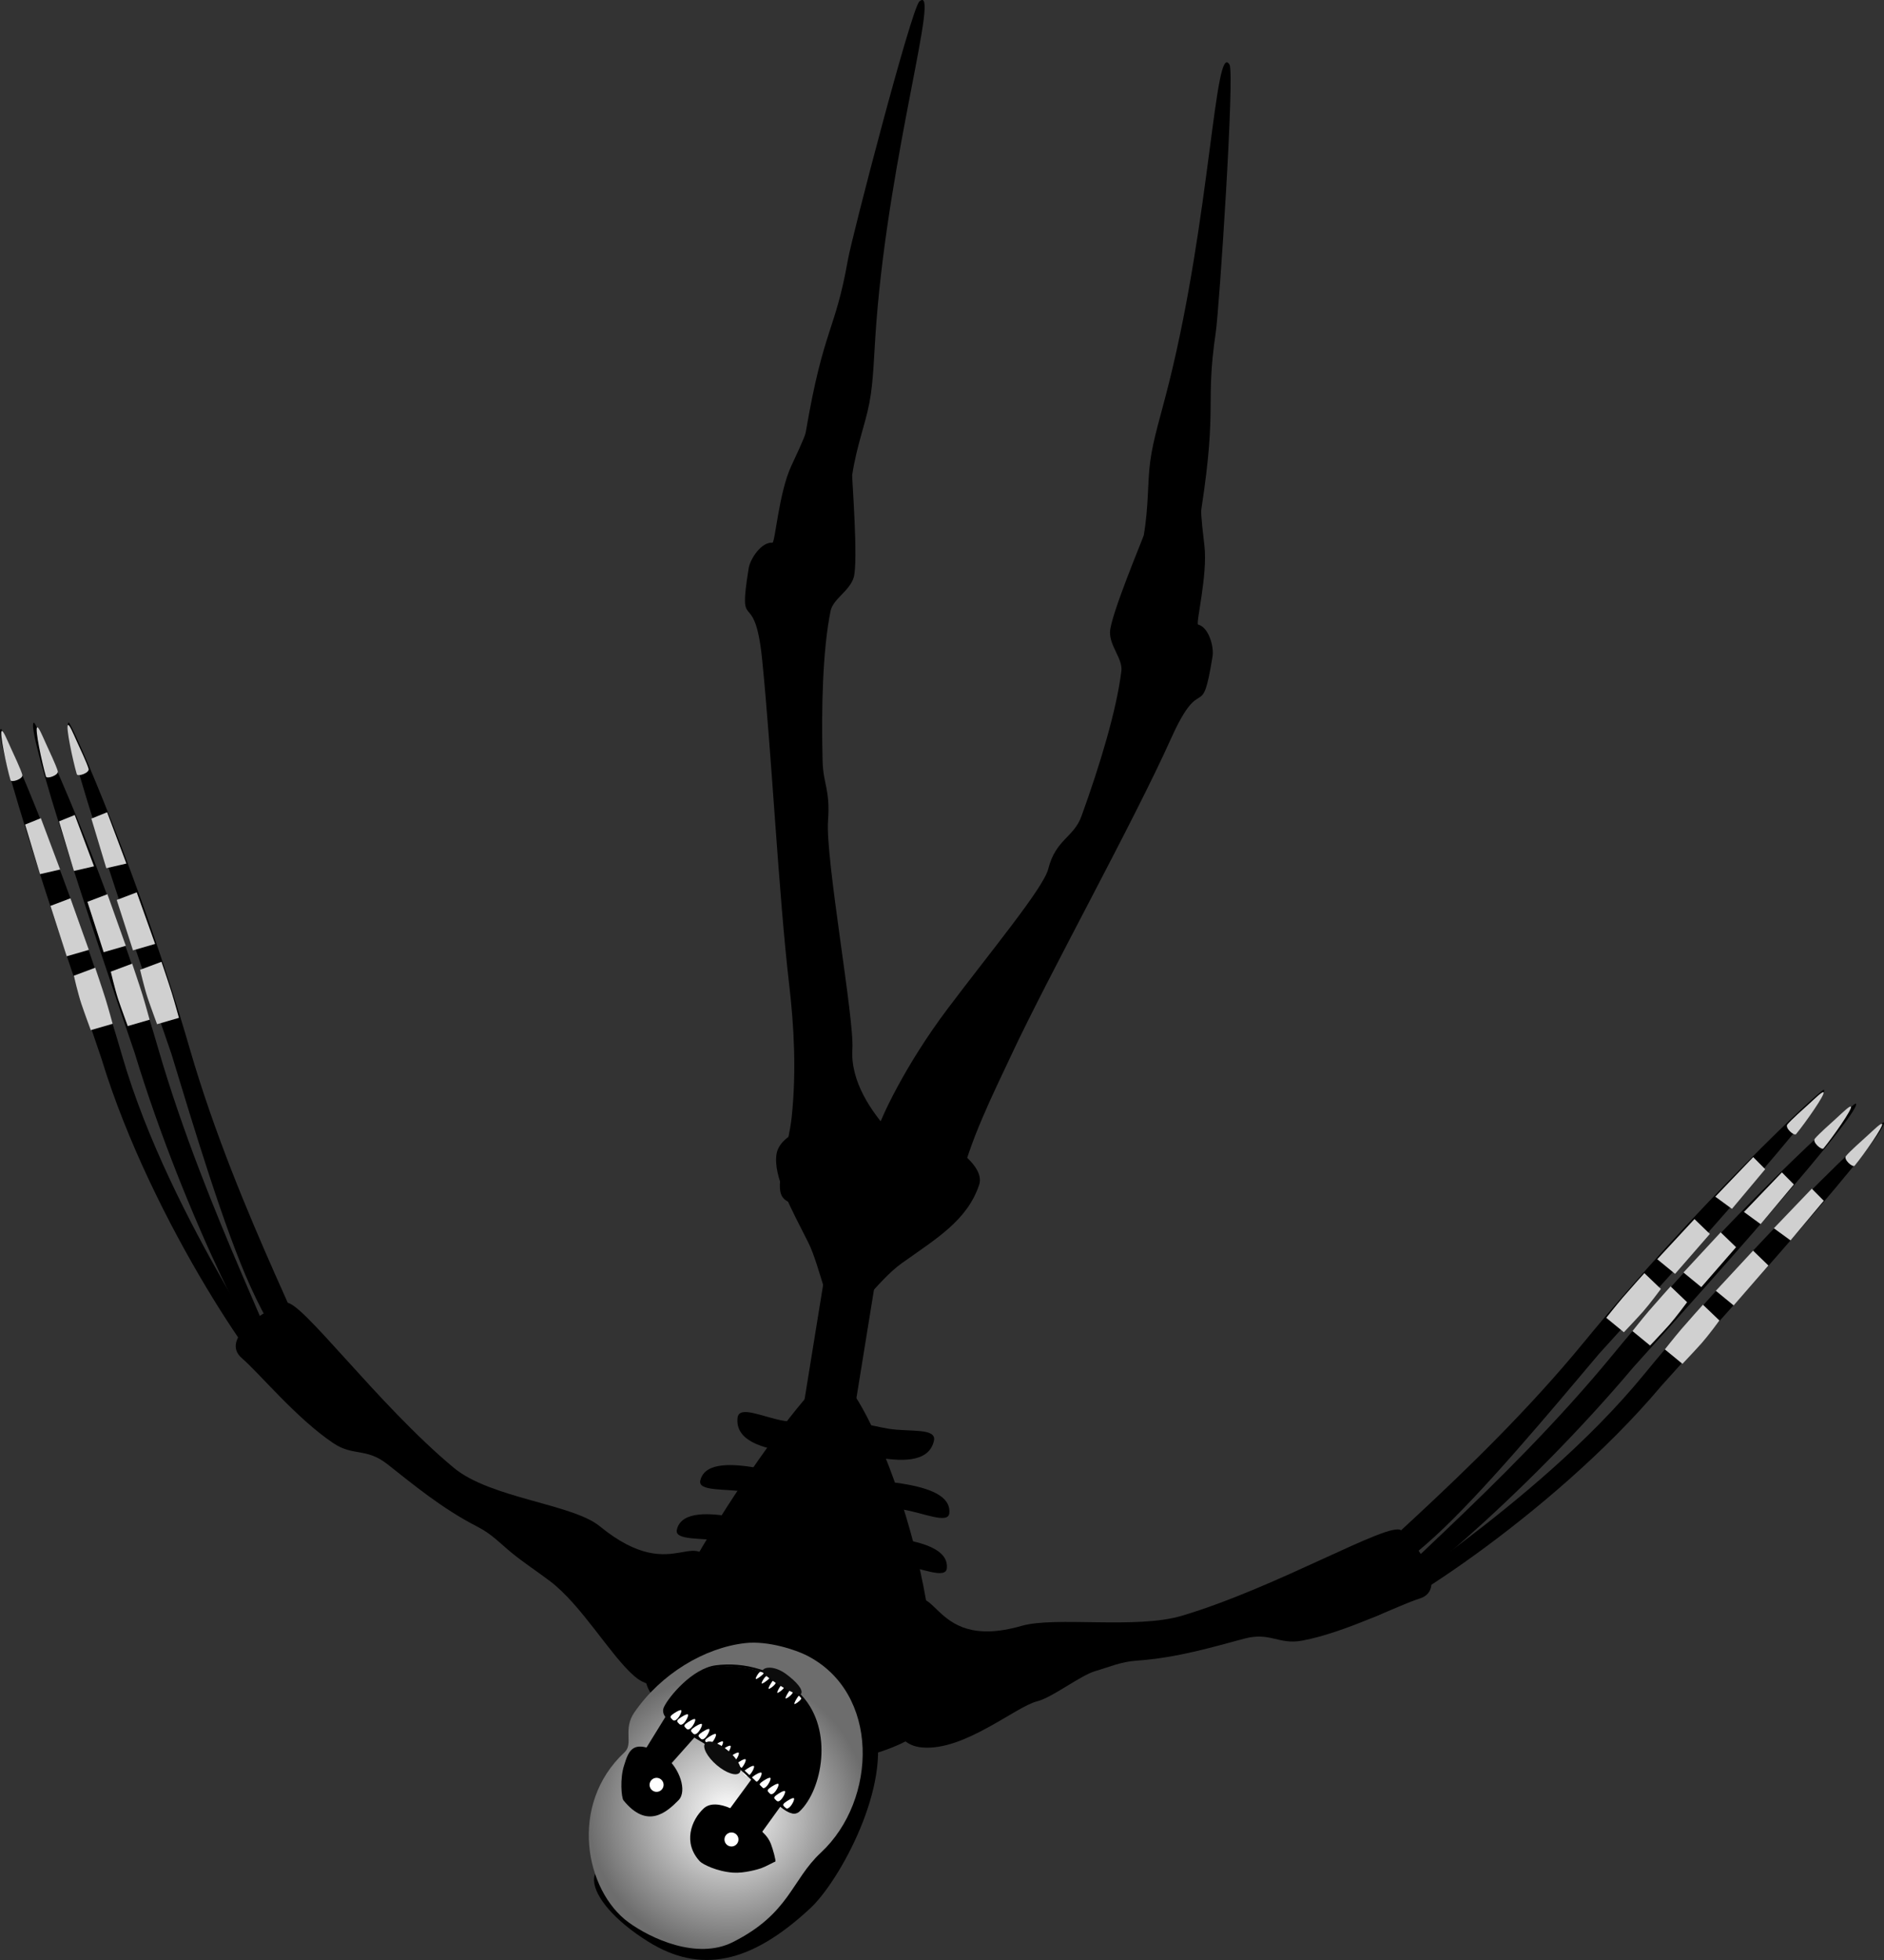 <svg version="1.1" xmlns="http://www.w3.org/2000/svg" xmlns:xlink="http://www.w3.org/1999/xlink" width="442.413" height="460.105" viewBox="0,0,442.413,460.105"><rect x="0" y="0" width="442.413" height="460.105" fill="#333333" stroke="none"/><defs><radialGradient cx="318.844" cy="183.429" r="32.81" gradientUnits="userSpaceOnUse" id="color-1"><stop offset="0" stop-color="#ffffff"/><stop offset="1" stop-color="#6d6d6d"/></radialGradient></defs><g transform="translate(-147.774,242.108)"><g data-paper-data="{&quot;isPaintingLayer&quot;:true}" fill-rule="nonzero" stroke-linecap="butt" stroke-linejoin="miter" stroke-miterlimit="10" stroke-dasharray="" stroke-dashoffset="0" style="mix-blend-mode: normal"><g stroke="none" stroke-width="0"><path d="M315.817,128.344c8.915,30.755 4.869,16.114 -4.655,18.875c-3.006,0.871 -7.522,10.125 -14.471,4.109c-5.586,-4.836 -12.372,-16.681 -19.786,-22.282c-2.911,-2.199 -6.223,-4.372 -8.997,-6.646c-2.601,-2.133 -4.643,-4.38 -7.972,-6.086c-8.476,-4.344 -15.2,-10.003 -21.191,-14.701c-5.04,-3.953 -7.984,-1.77 -12.726,-4.956c-8.664,-5.821 -17.487,-16.554 -21.415,-19.905c-5.495,-4.688 5.787,-11.708 10.309,-13.018c3.338,-0.968 21.439,23.77 39.418,38.718c8.638,7.182 27.845,8.463 34.274,13.722c18.371,15.03 22.923,-2.627 27.213,12.171z" fill="#000000"/><path d="M163.902,-72.509c0.622,-0.18 17.005,37.169 28.451,76.655c11.445,39.486 31.843,75.282 29.065,76.088c-1.49,0.432 -7.561,-4.24 -14.894,-20.469c-6.106,-13.513 -13.156,-36.928 -18.513,-54.524c-0.203,-0.666 -26.887,-76.945 -24.109,-77.75z" fill="#000000"/><path d="M155.733,-72.477c0.622,-0.18 17.724,36.961 29.169,76.447c11.445,39.486 31.125,75.491 28.347,76.296c-2.731,0.792 -22.08,-36.519 -33.87,-75.248c-0.203,-0.666 -26.424,-76.69 -23.646,-77.495z" fill="#000000"/><path d="M171.625,6.486c-0.203,-0.666 -26.424,-76.69 -23.646,-77.495c0.622,-0.18 17.005,37.169 28.451,76.655c11.445,39.486 40.278,77.511 37.5,78.316c-2.731,0.792 -30.515,-38.748 -42.305,-77.476z" fill="#000000"/><path d="M170.132,-14.934c0,0 1.703,5.011 2.421,7.318c0.638,2.05 1.677,5.845 1.677,5.845l-5.139,1.49c0,0 -1.526,-4.133 -2.229,-6.237c-0.712,-2.128 -1.756,-6.534 -1.756,-6.534z" fill="#d0d0d0"/><path d="M164.318,-31.235l4.319,12.108l-5.201,1.507l-3.814,-11.829z" fill="#d0d0d0"/><path d="M157.365,-50.038l4.53,12.047l-4.723,1.086l-3.507,-11.635z" fill="#d0d0d0"/><path d="M153.014,-60.241c0.283,0.977 -2.579,1.938 -2.775,1.262c-0.952,-3.283 -2.661,-11.354 -2.047,-11.532c0.353,-0.102 1.104,1.734 2.074,3.874c0.713,1.574 2.345,5.004 2.748,6.395z" fill="#d0d0d0"/><path d="M178.812,-15.892c0,0 1.703,5.011 2.421,7.318c0.638,2.05 1.677,5.845 1.677,5.845l-5.139,1.49c0,0 -1.526,-4.133 -2.229,-6.237c-0.712,-2.128 -1.756,-6.534 -1.756,-6.534z" fill="#d0d0d0"/><path d="M172.998,-32.193l4.319,12.108l-5.201,1.507l-3.814,-11.829z" fill="#d0d0d0"/><path d="M165.327,-50.788l4.53,12.047l-4.723,1.086l-3.507,-11.635z" fill="#d0d0d0"/><path d="M161.335,-61.095c0.283,0.977 -2.579,1.938 -2.775,1.262c-0.952,-3.283 -2.661,-11.354 -2.047,-11.532c0.353,-0.102 1.104,1.734 2.074,3.874c0.713,1.574 2.345,5.004 2.748,6.395z" fill="#d0d0d0"/><path d="M185.695,-16.33c0,0 1.703,5.011 2.421,7.318c0.638,2.05 1.677,5.845 1.677,5.845l-5.139,1.49c0,0 -1.526,-4.133 -2.229,-6.237c-0.712,-2.128 -1.756,-6.534 -1.756,-6.534z" fill="#d0d0d0"/><path d="M179.882,-32.63l4.319,12.108l-5.201,1.507l-3.814,-11.829z" fill="#d0d0d0"/><path d="M172.929,-51.433l4.53,12.047l-4.723,1.086l-3.507,-11.635z" fill="#d0d0d0"/><path d="M168.578,-61.637c0.283,0.977 -2.579,1.938 -2.775,1.262c-0.952,-3.283 -2.661,-11.354 -2.047,-11.532c0.353,-0.102 1.104,1.734 2.074,3.874c0.713,1.574 2.345,5.004 2.748,6.395z" fill="#d0d0d0"/></g><g stroke="none" stroke-width="0"><path d="M358.583,136.777c9.771,-11.913 6.26,9.373 29.066,2.794c7.98,-2.302 26.881,0.823 37.649,-2.376c22.413,-6.659 48.794,-22.267 51.481,-20.063c3.641,2.986 11.246,13.882 4.348,16.027c-4.93,1.533 -17.268,7.924 -27.524,9.861c-5.613,1.061 -7.459,-2.105 -13.649,-0.457c-7.358,1.959 -15.767,4.512 -25.269,5.166c-3.732,0.257 -6.493,1.518 -9.725,2.454c-3.446,0.998 -10.089,6.214 -13.63,7.089c-5.052,1.248 -17.084,11.685 -26.966,10.842c-8.164,-0.697 -6.517,-10.17 -8.937,-12.154c-7.667,-6.289 -17.152,5.575 3.156,-19.183z" data-paper-data="{&quot;index&quot;:null}" fill="#000000"/><path d="M576.075,13.708c2.236,1.834 -52.335,61.437 -52.784,61.97c-11.854,14.064 -27.557,32.81 -38.492,42.825c-13.132,12.029 -20.552,13.932 -21.752,12.948c-2.236,-1.834 30.612,-26.703 56.684,-58.49c26.072,-31.786 55.842,-59.664 56.343,-59.253z" data-paper-data="{&quot;index&quot;:null}" fill="#000000"/><path d="M583.571,16.954c2.236,1.834 -51.808,61.385 -52.257,61.918c-26.091,30.954 -58.572,57.628 -60.77,55.825c-2.236,-1.834 30.033,-27.178 56.106,-58.964c26.072,-31.786 56.42,-59.19 56.921,-58.779z" data-paper-data="{&quot;index&quot;:null}" fill="#000000"/><path d="M590.119,21.358c2.236,1.834 -51.808,61.385 -52.257,61.918c-26.091,30.954 -67.203,56.355 -69.401,54.551c-2.236,-1.834 39.243,-25.43 65.315,-57.216c26.072,-31.786 55.842,-59.664 56.343,-59.253z" data-paper-data="{&quot;index&quot;:null}" fill="#000000"/><path d="M551.55,67.884c0,0 -2.695,3.639 -4.187,5.315c-1.475,1.656 -4.506,4.854 -4.506,4.854l-4.137,-3.393c0,0 2.45,-3.079 3.844,-4.711c1.569,-1.838 5.108,-5.773 5.108,-5.773z" data-paper-data="{&quot;index&quot;:null}" fill="#d0d0d0"/><path d="M563.048,54.972l-8.165,9.371l-4.186,-3.434l8.739,-9.428z" data-paper-data="{&quot;index&quot;:null}" fill="#d0d0d0"/><path d="M576.044,39.771l-7.806,9.313l-3.914,-2.859l8.908,-9.289z" data-paper-data="{&quot;index&quot;:null}" fill="#d0d0d0"/><path d="M583.304,31.526c-0.446,0.544 -2.698,-1.467 -2.053,-2.253c0.918,-1.12 3.769,-3.631 5.045,-4.796c1.734,-1.585 3.148,-2.977 3.432,-2.744c0.494,0.405 -4.256,7.151 -6.424,9.793z" data-paper-data="{&quot;index&quot;:null}" fill="#d0d0d0"/><path d="M543.949,63.584c0,0 -2.695,3.639 -4.187,5.315c-1.475,1.656 -4.505,4.854 -4.505,4.854l-4.137,-3.393c0,0 2.45,-3.079 3.844,-4.711c1.569,-1.838 5.108,-5.773 5.108,-5.773z" data-paper-data="{&quot;index&quot;:null}" fill="#d0d0d0"/><path d="M555.447,50.673l-8.165,9.371l-4.186,-3.434l8.739,-9.428z" data-paper-data="{&quot;index&quot;:null}" fill="#d0d0d0"/><path d="M569.022,35.946l-7.806,9.313l-3.914,-2.859l8.908,-9.289z" data-paper-data="{&quot;index&quot;:null}" fill="#d0d0d0"/><path d="M575.992,27.464c-0.446,0.544 -2.698,-1.467 -2.053,-2.253c0.918,-1.12 3.769,-3.631 5.045,-4.796c1.734,-1.585 3.148,-2.977 3.432,-2.744c0.494,0.405 -4.256,7.151 -6.424,9.793z" data-paper-data="{&quot;index&quot;:null}" fill="#d0d0d0"/><path d="M537.794,60.471c0,0 -2.695,3.639 -4.187,5.315c-1.475,1.656 -4.505,4.854 -4.505,4.854l-4.137,-3.393c0,0 2.45,-3.079 3.844,-4.711c1.569,-1.838 5.108,-5.773 5.108,-5.773z" data-paper-data="{&quot;index&quot;:null}" fill="#d0d0d0"/><path d="M549.292,47.56l-8.165,9.371l-4.186,-3.434l8.739,-9.428z" data-paper-data="{&quot;index&quot;:null}" fill="#d0d0d0"/><path d="M562.289,32.359l-7.806,9.313l-3.914,-2.859l8.908,-9.289z" data-paper-data="{&quot;index&quot;:null}" fill="#d0d0d0"/><path d="M569.548,24.113c-0.446,0.544 -2.698,-1.467 -2.053,-2.253c0.919,-1.12 3.769,-3.631 5.045,-4.796c1.734,-1.585 3.148,-2.977 3.432,-2.744c0.494,0.405 -4.256,7.151 -6.424,9.793z" data-paper-data="{&quot;index&quot;:null}" fill="#d0d0d0"/></g><g fill="#000000" stroke="none" stroke-width="0"><path d="M377.713,36.005c-2.811,8.426 -10.118,12.675 -18.142,18.401c-5.96,4.253 -11.575,13.415 -14.472,12.945c-2.809,-0.455 -4.698,-12.158 -7.53,-17.797c-4.022,-8.007 -8.294,-15.515 -7.445,-20.755c0.903,-5.574 11.906,-9.117 24.974,-7.575c12.031,1.42 24.402,9.423 22.616,14.78z"/><path d="M348.242,-106.544c-0.96,3.196 -4.851,5.02 -5.429,7.871c-1.826,9.003 -2.206,22.536 -1.87,35.259c0.143,5.412 1.808,6.682 1.278,13.907c-0.659,8.978 6.181,46.456 5.716,53.638c-0.989,15.261 19.614,28.265 16.307,27.729c-2.211,-0.358 -30.148,14.289 -33.067,6.342c-1.179,-3.209 1.812,-11.468 2.513,-18.141c1.114,-10.611 0.555,-21.178 -0.602,-31.079c-2.472,-21.161 -4.128,-54.442 -6.354,-76.376c-1.786,-17.593 -5.789,-5.033 -3.149,-21.326c0.358,-2.208 2.987,-6.197 5.571,-5.99c0.636,0.051 1.514,-11.812 4.447,-18.047c3.285,-6.986 3.318,-7.503 3.423,-8.114c4.193,-24.492 6.849,-23.241 9.85,-40.205c0.987,-5.581 14.926,-59.037 16.783,-60.68c5.111,-4.521 -6.993,35.256 -10.084,75.25c-0.624,8.076 -0.631,13.684 -1.649,18.993c-0.979,5.106 -2.958,9.924 -4.038,16.926c-0.076,0.493 1.465,20.345 0.355,24.043z"/><path d="M411.101,-84.578c0.352,-2.888 -2.765,-5.847 -2.666,-9.183c0.114,-3.859 7.844,-22.209 7.928,-22.701c1.187,-6.985 0.83,-12.182 1.513,-17.335c0.711,-5.359 2.474,-10.682 4.432,-18.542c9.695,-38.924 10.769,-80.488 14.191,-74.585c1.243,2.145 -2.409,57.268 -3.235,62.875c-2.509,17.044 0.407,16.695 -3.348,41.258c-0.094,0.613 -0.226,1.114 0.686,8.78c0.814,6.842 -2.098,18.376 -1.479,18.528c2.516,0.619 3.752,5.234 3.394,7.442c-2.64,16.293 -2.472,3.111 -9.722,19.241c-9.038,20.109 -28.601,55.257 -37.627,74.555c-4.223,9.03 -9.807,20.117 -12.1,30.537c-1.442,6.553 -10.593,7.751 -12.725,10.423c-5.279,6.619 -8.58,-13.847 -10.791,-14.205c-3.307,-0.536 0.111,6.268 3.991,-8.525c0.896,-3.415 6.816,-16.089 16.762,-29.291c10.333,-13.715 22.492,-28.348 23.618,-32.795c1.778,-7.022 5.974,-7.343 7.819,-12.433c4.336,-11.966 8.248,-24.927 9.358,-34.046z" data-paper-data="{&quot;index&quot;:null}"/></g><g fill="#000000" stroke="none" stroke-width="0"><path d="M343.396,80.497c7.203,1.167 25.639,46.081 23.636,78.827c-0.55,8.991 -23.161,12.3 -25.439,13.269c-2.021,0.86 -2.637,11.737 -4.701,12.229c-7.783,1.855 -6.616,0.536 -13.12,-0.951c-2.195,-0.502 2.263,-13.666 0.258,-14.338c-12.202,-4.086 -25.293,-11.619 -24.665,-18.412c1.612,-17.437 39.309,-71.39 44.03,-70.625z"/><path d="M324.877,119.028c-0.423,2.61 -2.712,1.38 -7.524,0.6c-4.813,-0.78 -11.225,-0.055 -10.638,-2.633c1.053,-4.63 8.26,-3.815 13.073,-3.036c4.813,0.78 5.513,2.458 5.09,5.069z"/><path d="M359.192,125.194c-4.813,-0.78 -7.373,-0.335 -6.95,-2.945c0.423,-2.61 1.618,-3.982 6.43,-3.202c4.813,0.78 11.908,2.282 11.445,7.008c-0.258,2.632 -6.113,-0.081 -10.926,-0.861z" data-paper-data="{&quot;index&quot;:null}"/><path d="M330.384,107.491c-0.423,2.61 -2.712,1.38 -7.524,0.6c-4.813,-0.78 -11.225,-0.055 -10.638,-2.633c1.053,-4.63 8.26,-3.815 13.073,-3.036c4.813,0.78 5.513,2.458 5.09,5.069z" data-paper-data="{&quot;index&quot;:null}"/><path d="M359.773,112.253c-4.813,-0.78 -7.373,-0.335 -6.95,-2.945c0.423,-2.61 1.618,-3.982 6.43,-3.202c4.813,0.78 11.908,2.282 11.445,7.008c-0.258,2.632 -6.113,-0.081 -10.926,-0.861z" data-paper-data="{&quot;index&quot;:null}"/><path d="M348.901,94.219c0.5,-3.087 2.764,-1.704 7.577,-0.924c4.813,0.78 11.276,-0.26 10.612,2.795c-1.192,5.485 -8.409,4.733 -13.221,3.954c-4.813,-0.78 -5.468,-2.737 -4.968,-5.825z" data-paper-data="{&quot;index&quot;:null}"/><path d="M331.923,91.44c4.813,0.78 7.398,0.181 6.898,3.269c-0.5,3.087 -1.74,4.738 -6.553,3.958c-4.813,-0.78 -11.898,-2.345 -11.297,-7.926c0.335,-3.108 6.139,-0.081 10.952,0.699z" data-paper-data="{&quot;index&quot;:null}"/><path d="M355.494,45.289l-8.854,54.649l-11.816,-1.914l8.854,-54.649z"/></g><g><path d="M338.044,205.864c-14.039,13.055 -25.859,15.447 -38.11,7.796c-7.927,-4.951 -12.52,-10.556 -12.663,-14.271c-0.341,-8.815 25.579,-9.098 30.339,-20.103c4.566,-10.557 -14.503,-26.396 -7.4,-29.619c0.796,-0.361 8.761,-7.424 14.724,-7.661c1.818,-0.072 10.272,0.859 17.686,6.147c4.538,3.238 8.875,8.998 10.507,14.552c4.171,14.191 -8.169,36.731 -15.082,43.16z" fill="#000000" stroke="none" stroke-width="0"/><path d="M294.442,169.225c2.145,-1.994 -0.454,-5.37 2.288,-9.342c6.256,-9.064 16.454,-15.162 25.958,-16.264c5.627,-0.653 12.215,1.741 14.325,2.787c17.552,8.705 16.799,34.052 3.529,46.391c-6.968,6.479 -7.307,14.267 -20.673,21.007c-8.463,4.268 -19.416,-0.933 -24.502,-4.648c-10.125,-7.397 -14.194,-27.592 -0.924,-39.931z" fill="url(#color-1)" stroke="none" stroke-width="0"/><path d="M313.934,162.295l-10.523,11.828l-5.417,-3.408l8.587,-13.91z" data-paper-data="{&quot;index&quot;:null}" fill="#000000" stroke="none" stroke-width="0"/><path d="M313.006,182.432c2.925,-2.72 9.493,0.898 13.526,5.235c0.327,0.352 1.564,1.303 2.256,3.052c0.505,1.276 1.255,4.089 1.055,4.171c-0.618,0.253 -2.058,1.091 -3.279,1.549c-0.674,0.252 -4.077,1.249 -6.662,1.056c-3.818,-0.285 -7.143,-1.961 -7.788,-2.655c-4.033,-4.337 -2.033,-9.688 0.892,-12.407z" fill="#000000" stroke="none" stroke-width="0"/><path d="M333.344,178.775l-9.848,13.652l-5.78,-7.974c0,0 4.705,-6.404 6.17,-8.397c0.329,-0.448 0.702,-0.955 1.029,-1.4c0.478,-0.651 0.858,-1.168 0.858,-1.168z" fill="#000000" stroke="none" stroke-width="0"/><path d="M294.189,180.53c-0.502,-0.619 -0.873,-5.191 0.142,-8.225c0.487,-1.457 1.003,-3.701 2.778,-4.265c1.652,-0.525 4.482,0.5 7.138,2.545c2.998,2.308 4.995,7.735 2.865,9.902c-2.8,2.848 -7.358,6.905 -12.923,0.042z" data-paper-data="{&quot;index&quot;:null}" fill="#000000" stroke="none" stroke-width="0"/><path d="M303.844,158.917c1.154,-2.436 6.598,-8.944 11.962,-9.65c6.449,-0.849 14.384,0.996 19.983,7.017c7.456,8.018 4.709,22.012 -0.536,26.889c-2.675,2.487 -9.093,-6.89 -17.149,-12.767c-7.738,-5.646 -15.763,-8.318 -14.26,-11.489z" fill="#000000" stroke="none" stroke-width="0"/><g fill="#ffffff" stroke="none" stroke-width="0"><path d="M326.922,150.329c0.13,0.14 0.396,0.253 -0.074,0.689c-0.469,0.436 -1.46,1.147 -1.59,1.007c-0.13,-0.14 0.424,-1.164 0.894,-1.6c0.469,-0.436 0.64,-0.235 0.77,-0.096z" data-paper-data="{&quot;index&quot;:null}"/><path d="M328.235,152.086c-0.469,0.436 -1.46,1.147 -1.59,1.007c-0.13,-0.14 0.424,-1.164 0.894,-1.6c0.469,-0.436 0.64,-0.235 0.77,-0.096c0.13,0.14 0.396,0.253 -0.074,0.689z" data-paper-data="{&quot;index&quot;:null}"/><path d="M335.828,156.049c0.153,0.113 0.373,0.26 -0.008,0.776c-0.38,0.516 -1.335,1.183 -1.488,1.07c-0.153,-0.113 0.44,-1.179 0.82,-1.694c0.38,-0.516 0.522,-0.265 0.676,-0.151z" data-paper-data="{&quot;index&quot;:null}"/><path d="M333.758,154.753c0.153,0.113 0.373,0.26 -0.008,0.776c-0.38,0.516 -1.335,1.183 -1.488,1.07c-0.153,-0.113 0.44,-1.179 0.82,-1.694c0.38,-0.516 0.523,-0.265 0.676,-0.151z" data-paper-data="{&quot;index&quot;:null}"/><path d="M331.811,153.42c0.153,0.113 0.373,0.26 -0.008,0.776c-0.38,0.516 -1.335,1.183 -1.488,1.07c-0.153,-0.113 0.44,-1.179 0.82,-1.694c0.38,-0.516 0.523,-0.265 0.676,-0.151z" data-paper-data="{&quot;index&quot;:null}"/><path d="M329.768,152.49c0.153,0.113 0.373,0.26 -0.008,0.776c-0.38,0.516 -1.335,1.183 -1.488,1.07c-0.153,-0.113 0.44,-1.179 0.82,-1.694c0.38,-0.516 0.523,-0.265 0.676,-0.151z" data-paper-data="{&quot;index&quot;:null}"/></g><g fill="#ffffff" stroke="none" stroke-width="0"><path d="M332.03,181.1c0.624,-0.52 1.972,-1.304 2.184,-1.061c0.212,0.243 -0.448,1.613 -1.072,2.133c-0.624,0.52 -0.905,0.174 -1.117,-0.069c-0.212,-0.243 -0.619,-0.484 0.005,-1.003z"/><path d="M329.92,179.427c0.624,-0.52 1.972,-1.304 2.184,-1.061c0.212,0.243 -0.448,1.613 -1.072,2.133c-0.624,0.52 -0.905,0.174 -1.117,-0.069c-0.212,-0.243 -0.619,-0.484 0.004,-1.003z"/><path d="M328.381,177.735c0.624,-0.52 1.972,-1.304 2.184,-1.061c0.212,0.243 -0.448,1.613 -1.072,2.133c-0.624,0.52 -0.905,0.174 -1.117,-0.069c-0.212,-0.243 -0.619,-0.484 0.005,-1.003z"/><path d="M326.503,176.327c0.624,-0.52 1.972,-1.304 2.184,-1.061c0.212,0.243 -0.448,1.613 -1.072,2.133c-0.624,0.52 -0.905,0.174 -1.117,-0.069c-0.212,-0.243 -0.619,-0.484 0.005,-1.003z"/><path d="M324.527,174.983c0.624,-0.52 1.843,-1.18 2.055,-0.937c0.212,0.243 -0.319,1.489 -0.942,2.009c-0.624,0.52 -1.736,-0.552 -1.112,-1.072z"/><path d="M322.631,173.529c0.624,-0.52 1.972,-1.304 2.184,-1.061c0.212,0.243 -0.448,1.613 -1.072,2.133c-0.624,0.52 -0.905,0.174 -1.117,-0.069c-0.212,-0.243 -0.619,-0.484 0.005,-1.003z"/><path d="M320.675,171.956c0.624,-0.52 1.972,-1.304 2.184,-1.061c0.212,0.243 -0.448,1.613 -1.072,2.133c-0.624,0.52 -0.905,0.174 -1.117,-0.069c-0.212,-0.243 -0.619,-0.484 0.005,-1.003z"/><path d="M319.061,170.403c0.624,-0.52 1.972,-1.304 2.184,-1.061c0.212,0.243 -0.448,1.613 -1.072,2.133c-0.624,0.52 -0.905,0.174 -1.117,-0.069c-0.212,-0.243 -0.619,-0.484 0.005,-1.003z"/><path d="M317.143,168.799c0.624,-0.52 1.972,-1.304 2.184,-1.061c0.212,0.243 -0.448,1.613 -1.072,2.133c-0.624,0.52 -0.905,0.174 -1.117,-0.069c-0.212,-0.243 -0.619,-0.484 0.005,-1.003z"/><path d="M315.344,167.782c0.624,-0.52 1.972,-1.304 2.184,-1.061c0.212,0.243 -0.448,1.613 -1.072,2.133c-0.624,0.52 -0.905,0.174 -1.117,-0.069c-0.212,-0.243 -0.619,-0.484 0.005,-1.003z"/><path d="M313.69,166.033c0.624,-0.52 1.972,-1.304 2.184,-1.061c0.212,0.243 -0.448,1.613 -1.072,2.133c-0.624,0.52 -0.905,0.174 -1.117,-0.069c-0.212,-0.243 -0.619,-0.484 0.004,-1.003z"/><path d="M312.156,164.871c0.624,-0.52 1.972,-1.304 2.184,-1.061c0.212,0.243 -0.448,1.613 -1.072,2.133c-0.624,0.52 -0.905,0.174 -1.117,-0.069c-0.212,-0.243 -0.619,-0.484 0.005,-1.003z"/><path d="M310.394,163.671c0.624,-0.52 1.972,-1.304 2.184,-1.061c0.212,0.243 -0.448,1.613 -1.072,2.133c-0.624,0.52 -0.905,0.174 -1.117,-0.069c-0.212,-0.243 -0.619,-0.484 0.004,-1.003z"/><path d="M308.822,162.54c0.624,-0.52 1.972,-1.304 2.184,-1.061c0.212,0.243 -0.448,1.613 -1.072,2.133c-0.624,0.52 -0.905,0.174 -1.117,-0.069c-0.212,-0.243 -0.619,-0.484 0.005,-1.003z"/><path d="M307.137,161.428c0.624,-0.52 1.972,-1.304 2.184,-1.061c0.212,0.243 -0.448,1.613 -1.072,2.133c-0.624,0.52 -0.905,0.174 -1.117,-0.069c-0.212,-0.243 -0.619,-0.484 0.005,-1.003z"/><path d="M305.567,160.449c0.624,-0.52 1.972,-1.304 2.184,-1.061c0.212,0.243 -0.448,1.613 -1.072,2.133c-0.624,0.52 -0.905,0.174 -1.117,-0.069c-0.212,-0.243 -0.619,-0.484 0.005,-1.003z"/></g><path d="M303.917,158.721c1.154,-2.436 6.598,-8.944 11.962,-9.65c6.449,-0.849 14.384,0.996 19.983,7.017c7.456,8.018 4.709,22.012 -0.536,26.889c-2.675,2.487 -9.093,-6.89 -17.149,-12.767c-7.738,-5.646 -15.763,-8.318 -14.26,-11.489z" fill="none" stroke="#000000" stroke-width="0.5"/><path d="M326.841,150.009c0.671,-0.984 3.117,-0.9 5.488,0.839c2.371,1.739 4.204,3.732 3.533,4.716c-0.671,0.984 -9.693,-4.571 -9.022,-5.555z" fill="#0c0c0c" stroke="none" stroke-width="0"/><path d="M313.363,167.104c0.74,-0.933 3.155,-0.144 5.394,1.762c2.239,1.906 3.453,4.208 2.713,5.141c-0.74,0.933 -3.155,0.144 -5.394,-1.762c-2.239,-1.906 -3.453,-4.208 -2.713,-5.141z" fill="#0c0c0c" stroke="none" stroke-width="0"/><path d="M318.422,188.503c0.666,-0.619 1.707,-0.581 2.326,0.085c0.619,0.666 0.581,1.707 -0.085,2.326c-0.666,0.619 -1.707,0.581 -2.326,-0.085c-0.619,-0.666 -0.581,-1.707 0.085,-2.326z" fill="#ffffff" stroke="none" stroke-width="0"/><path d="M300.836,175.677c0.666,-0.619 1.707,-0.581 2.326,0.085c0.619,0.666 0.581,1.707 -0.085,2.326c-0.666,0.619 -1.707,0.581 -2.326,-0.085c-0.619,-0.666 -0.581,-1.707 0.085,-2.326z" fill="#ffffff" stroke="none" stroke-width="0"/></g></g></g></svg>